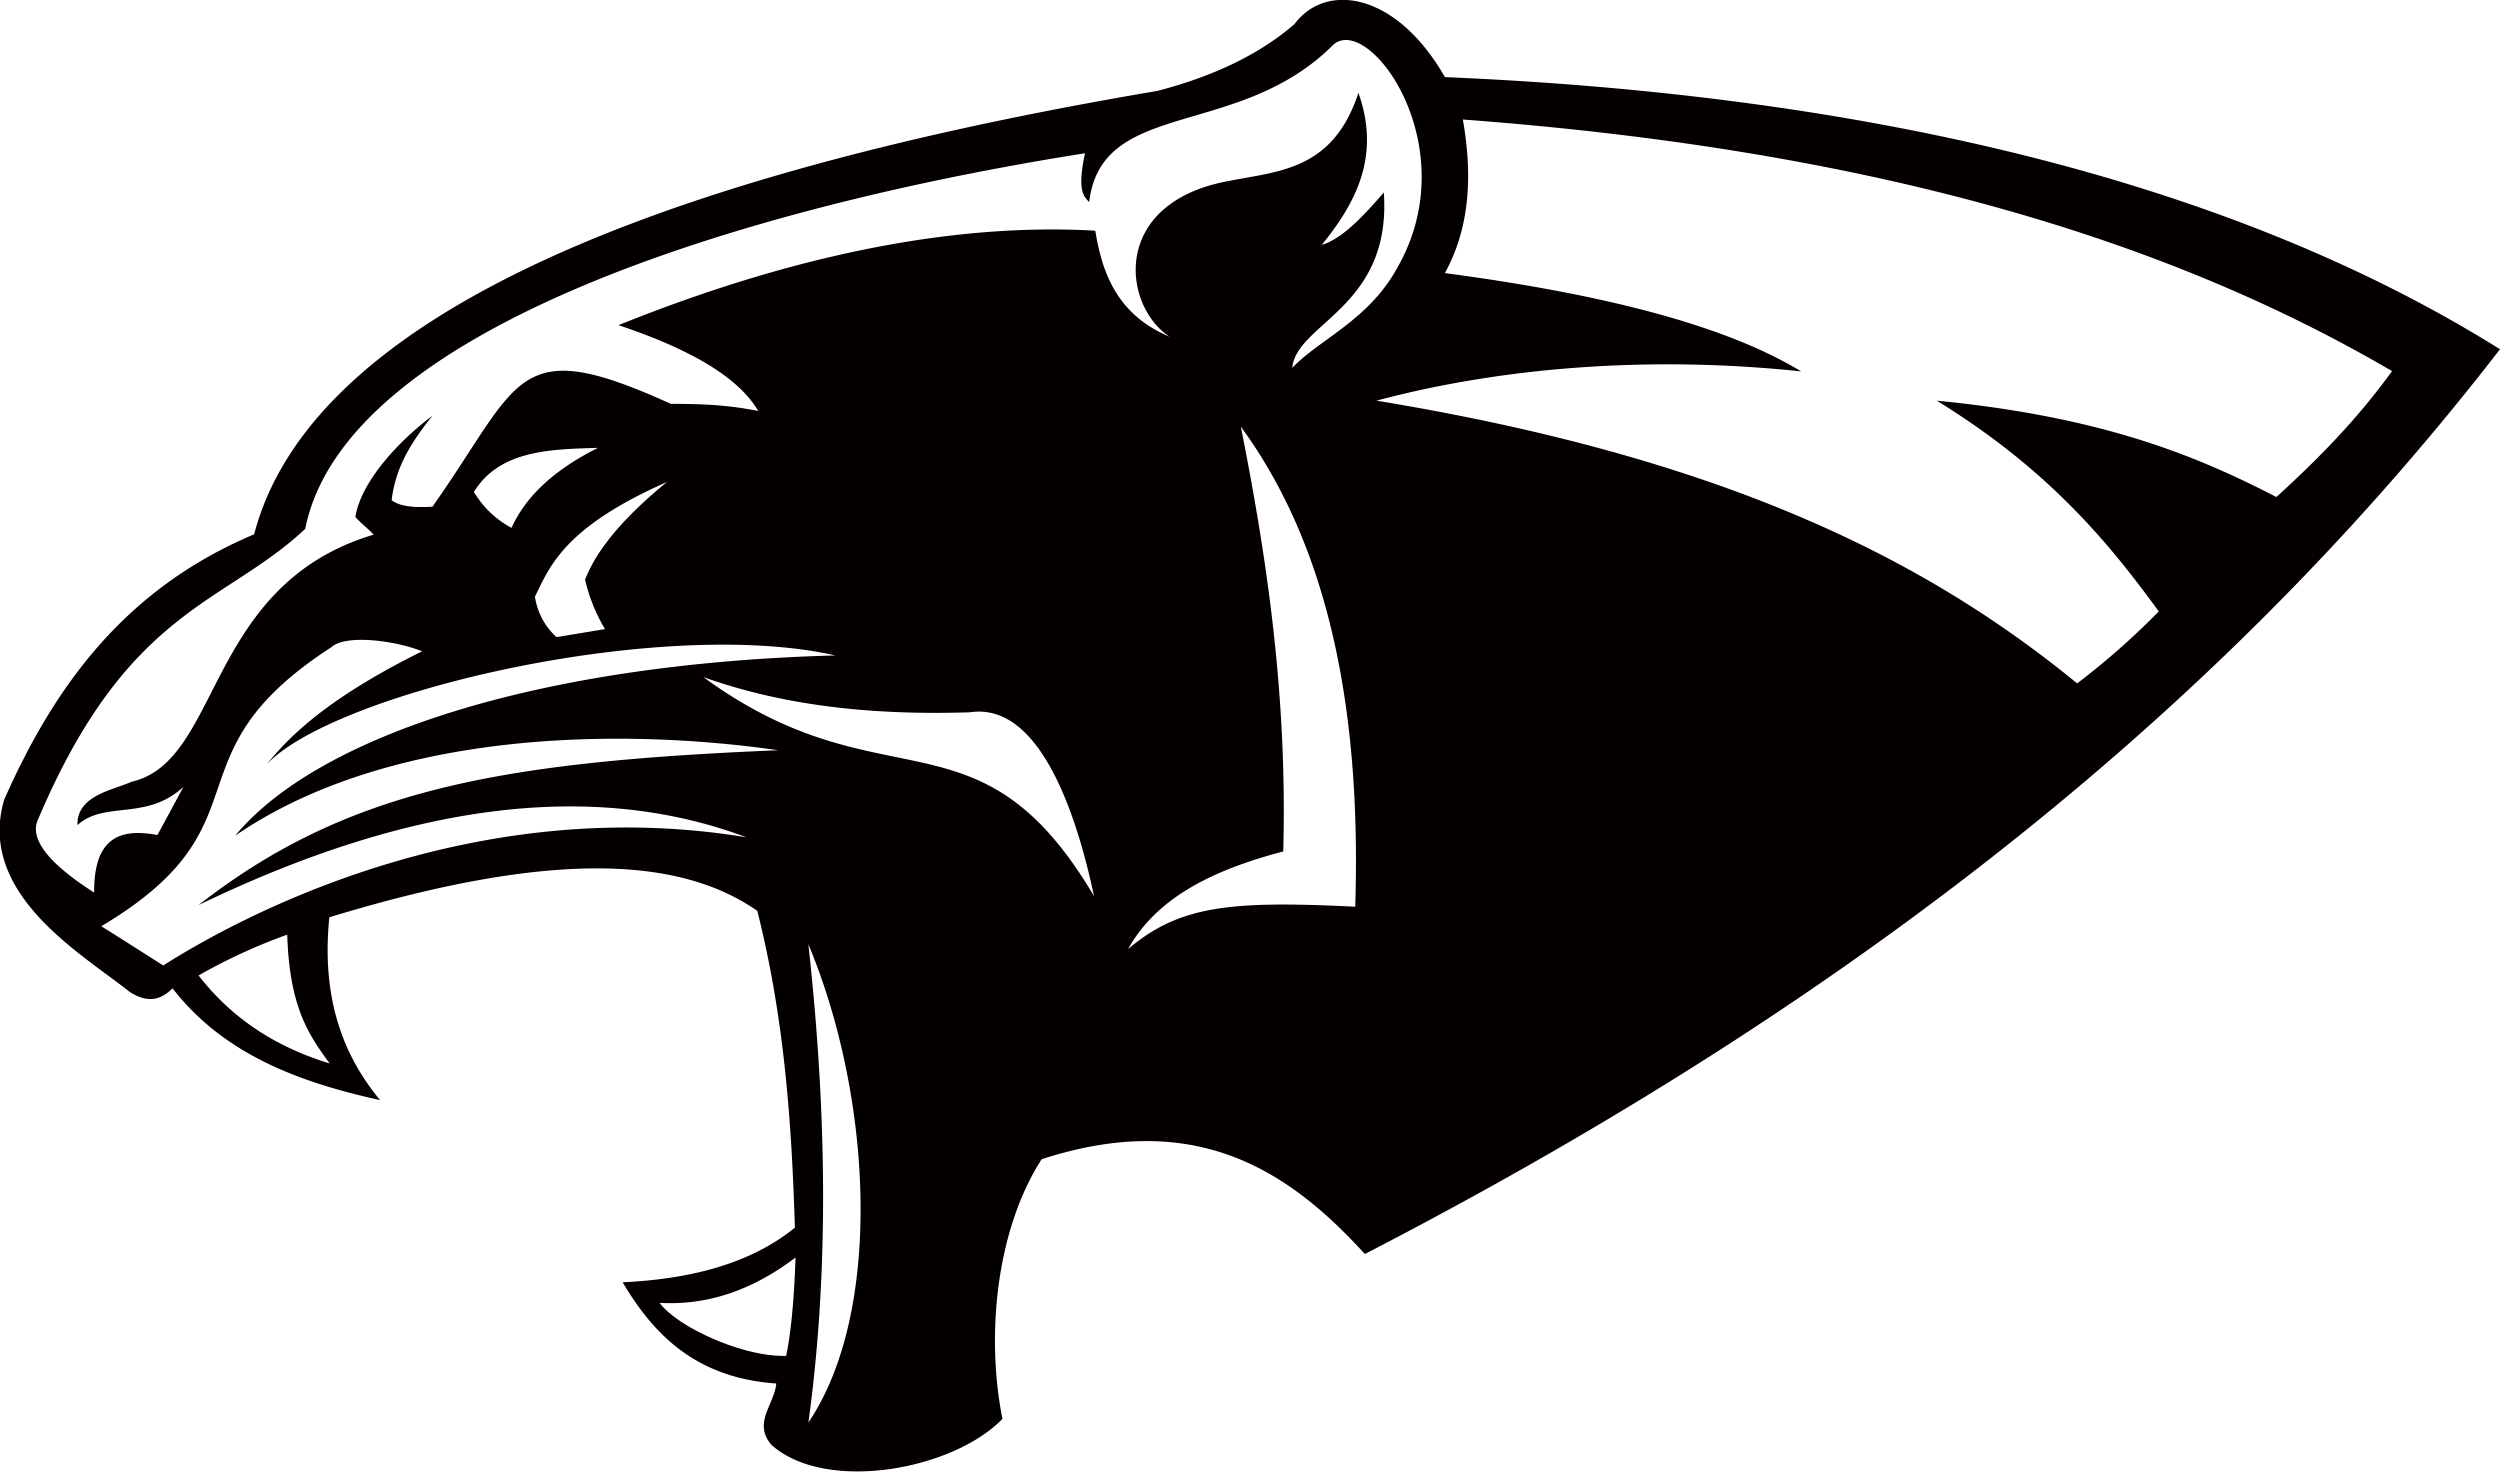<svg id="Layer_1" data-name="Layer 1" xmlns="http://www.w3.org/2000/svg" viewBox="0 0 778.1 458"><title>Panther859_1c</title><path d="M58.1-205c-14.9-26.2-36.9-29.8-46.8-16.5-10.3,8.9-24.2,16-42.7,20.8-168.5,28.5-264.5,74.4-281.1,138-40.1,16.9-62.1,47.1-77.8,82.6-8.6,29.3,24.1,47.9,38.9,59.7,5.9,3.9,10,2.5,13.5-1,15.9,20.5,39.2,29.2,64.6,34.8-11.7-14.1-18.3-32-15.8-56.9,71.7-21.9,110.2-18,133.2-2,8.5,33.7,10.7,66.3,11.7,98.6-13.8,11.2-32.4,16-53.6,17,9.8,16.6,23.1,29.8,47.8,31.5-.5,6.4-7.4,12.2-1.5,19.1,16.9,15.1,56.6,7.8,71.9-8.1-5.2-26-1.9-58.9,12.2-80.8,47.4-15.4,76.3,2.8,100.6,29.5C197.4,76.5,307.1-17.6,386.5-120.3,301-173.8,186.1-199.6,58.1-205ZM-289,102c-17.9-5.5-31-14.8-40.8-27.4a175.3,175.3,0,0,1,27.6-12.7C-301.5,85-295.2,93.4-289,102Zm-40.8-49.3c64.8-31.3,122-39.3,170.5-21.1-85.9-14.2-158.1,25-181.5,39.9,0,0-19.1-12.2-19.3-12.2,53.6-31.9,19.1-52.9,71.7-86.9,4.4-4,19.6-2.1,28.2,1.3-27.2,13.5-40,24.8-48.3,35.1,21.6-22.6,122.9-46,176.9-33.8C-224.2-22.5-292.7.1-318.4,31.1-272.4-.5-202.6-3.1-149.4,4.5-235.7,8.1-283.6,16.6-329.8,52.7Zm126.5-85.9-15.1,2.5a21.2,21.2,0,0,1-6.7-12.6c4.7-9.6,9.2-21.6,41.1-35.7-12.1,9.9-21.5,20.1-25.5,30.4A53.2,53.2,0,0,0-203.3-33.2Zm-29.1-31.5a30.2,30.2,0,0,1-11.7-11.2c7.9-12.8,23.2-13.3,38.6-13.7C-218.3-83.2-227.7-75.1-232.4-64.7ZM-146.9,193c-13.6.4-34-9.1-39.4-16.5,15.7.9,29.6-4.5,42.3-14.1C-144.4,174-145.2,184.5-146.9,193Zm6.9,20.8c5.7-41.5,6.5-89.8,0-148.9C-120,112.7-116.7,179.5-140.1,213.9Zm-32.5-232c26.1,9.3,54,11.8,82.8,10.9,23.6-3.6,34.6,38.4,38.6,57.2C-87.1-10.9-116.4,22.8-172.6-18.2ZM30.2,53.2c-38.8-1.9-54.7-.4-70.7,13.2C-31.4,50-13.4,41.6,7.8,36,9.1-12.2,2.8-54.9-5.4-96.2,22.5-58.1,32.1-6.6,30.2,53.2ZM10.6-114.5c1.3-14,31-18.8,28.5-54.6-6.7,7.8-13.3,14.6-19.3,16.3,10.8-13.3,18.3-27.8,11.4-47.3C23.3-176.1,6.7-175.8-9-172.7c-36.8,6.6-33.5,38.6-18.6,48.5-16.4-6.9-21-20-23.1-33-45.6-2.6-96,8.3-148.4,29.4,20,6.7,36.7,15.2,43.5,26.7-9.8-1.9-17.4-2.2-27.2-2.2-48.7-22.1-46.4-7.4-74.2,32-5.2.3-9.9.1-12.7-2,1.1-9.6,5.5-17.4,12.7-26.3-10.2,7.6-22.2,20.3-24,31.5,2.2,2.4,3.5,3.2,5.7,5.5-52.5,15.7-47.2,70.4-75.3,76.9-6.1,2.7-17.1,4.3-16.9,13.5,8.6-7.7,21.4-1.2,33-11.9l-8.1,15c-12.1-2.3-19.8,1.2-19.7,17.9-8.6-5.5-21.3-14.9-17.4-22.9,27.9-65.7,57.7-66.5,83.1-90.3,12.3-62,135.5-100,242.7-116.9-2.6,12.1-.2,13.5,1.3,15.2,3.8-32.4,46.6-19.4,76-49,11.2-9.8,41.6,31.9,19.8,69.6C34.3-129.3,18.9-123.3,10.6-114.5ZM316.9-74.3c-25.3-13.1-54.6-25-105.7-30,34.1,21,52.8,43.2,69.1,65.6a234.9,234.9,0,0,1-25.4,22.4C209.3-53.6,147.5-86.1,36.8-104.3c39-10.4,85.2-14.1,132.2-9.1C145-128,106.4-137.6,58.1-144c7.9-14.4,8.6-30.6,5.6-47.8C195-182,285.4-153,352.9-113.5,341.7-98,329.4-85.7,316.9-74.3Z" transform="translate(391.6 229)" style="fill:#050000;fill-rule:evenodd"/></svg>